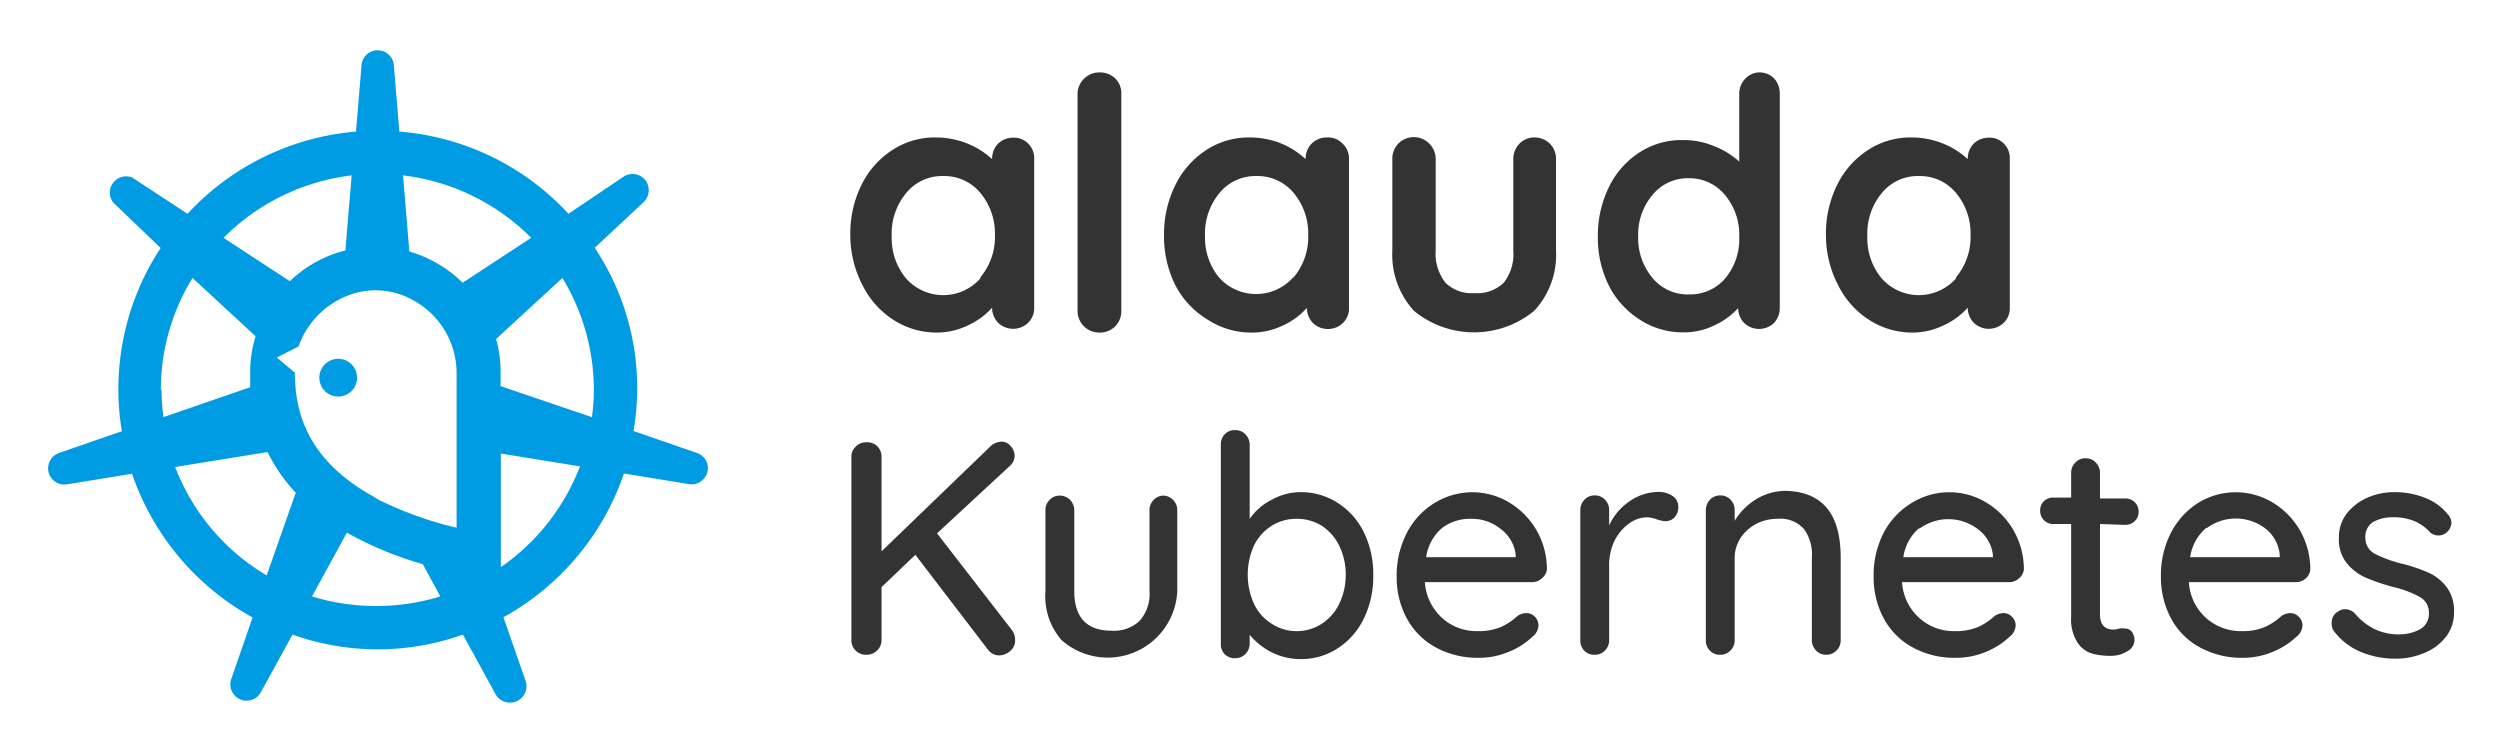 <svg xmlns="http://www.w3.org/2000/svg" role="img" viewBox="-1.22 -1.34 115.31 34.56"><title>Alauda Kubernetes (AKS) logo</title><defs><style>.cls-2{fill:#009ce3}</style></defs><g id="logo"><path d="M14.38 15.21a.87.87 0 0 0-.87.87.87.87 0 1 0 .87-.87z" class="cls-2"/><path d="M30.89 19.54l-2.89-1a11.64 11.64 0 0 0-1.79-8.45L28.45 8a.77.77 0 0 0 .12-1 .76.76 0 0 0-1-.21L25 8.52a11.88 11.88 0 0 0-7.8-3.79l-.25-3a.75.75 0 0 0-1.5 0l-.25 3a11.92 11.92 0 0 0-7.77 3.79L4.88 6.85A.75.75 0 0 0 4 8l2.19 2.1a11.84 11.84 0 0 0-1.79 8.45l-2.89 1a.75.75 0 0 0-.5.83.75.75 0 0 0 .86.62l3-.49a12 12 0 0 0 5.56 6.63L9.44 30a.75.75 0 0 0 1.36.61l1.47-2.68a11.7 11.7 0 0 0 7.86 0l1.47 2.68A.75.75 0 0 0 23 30l-1-2.87a12 12 0 0 0 5.56-6.63l3 .49a.75.75 0 0 0 .83-.5.74.74 0 0 0-.5-.95zM15 6.75l-.29 3.46a5.69 5.69 0 0 0-2.56 1.42l-3.06-2A10 10 0 0 1 15 6.75zm-8.8 9.89a9.85 9.85 0 0 1 1.46-5.16l2.91 2.69a5.43 5.43 0 0 0-.25 1.62v.73l-4 1.38a10.38 10.38 0 0 1-.09-1.26zm4.88 8.56a9.94 9.94 0 0 1-4.22-5l4.26-.69a7.91 7.91 0 0 0 1.3 1.88zm5.09 1.41a10 10 0 0 1-3-.44l1.61-2.94a16.37 16.37 0 0 0 3.5 1.45l.81 1.49a10 10 0 0 1-2.89.44zm.19-4.83l-.36-.22c-3.24-1.79-3.61-4.15-3.62-5.71l-.83-.7 1-.51a3.92 3.92 0 0 1 2-2.23 3.52 3.52 0 0 1 3.29.1 3.83 3.83 0 0 1 2 3.3V23a16.5 16.5 0 0 1-3.45-1.22zm3.76-10.08a5.83 5.83 0 0 0-2.46-1.44l-.29-3.51a10 10 0 0 1 5.91 2.88zm1.76 13.12v-5.24l3.65.59a10 10 0 0 1-3.65 4.65zm4.2-6.92l-4.21-1.43v-.68a5.31 5.31 0 0 0-.21-1.49l3.06-2.82a9.94 9.94 0 0 1 1.45 5.16 8.69 8.69 0 0 1-.09 1.26z" class="cls-2"/></g><path fill="#333" d="M46.2 5.28a.93.93 0 0 1 .28.71v6.86a.93.93 0 0 1-.28.7 1 1 0 0 1-1.38 0 1 1 0 0 1-.28-.7 3.35 3.35 0 0 1-1.1.81A3.31 3.31 0 0 1 42 14a3.67 3.67 0 0 1-2-.58 4 4 0 0 1-1.43-1.59A5 5 0 0 1 38 9.51a5.06 5.06 0 0 1 .52-2.33 4 4 0 0 1 1.42-1.6 3.55 3.55 0 0 1 2-.58 3.91 3.91 0 0 1 1.46.28 3.76 3.76 0 0 1 1.14.72 1 1 0 0 1 .27-.71 1 1 0 0 1 .7-.28.9.9 0 0 1 .69.27zM44 11.45a2.89 2.89 0 0 0 .67-1.94A2.92 2.92 0 0 0 44 7.56a2.16 2.16 0 0 0-1.72-.78 2.13 2.13 0 0 0-1.7.78 2.92 2.92 0 0 0-.67 2 2.89 2.89 0 0 0 .66 1.94 2.29 2.29 0 0 0 3.43 0zm16.7-6.17A.93.93 0 0 1 61 6v6.86a.93.93 0 0 1-.28.7 1 1 0 0 1-1.38 0 1 1 0 0 1-.28-.7 3.35 3.35 0 0 1-1.1.81 3.31 3.31 0 0 1-1.45.33 3.67 3.67 0 0 1-2-.58A4 4 0 0 1 53 11.83a5 5 0 0 1-.53-2.32A5.06 5.06 0 0 1 53 7.18a4 4 0 0 1 1.42-1.6 3.55 3.55 0 0 1 2-.58 3.91 3.91 0 0 1 1.46.28A3.76 3.76 0 0 1 59 6a1 1 0 0 1 .27-.71A1 1 0 0 1 60 5a.9.9 0 0 1 .7.28zm-2.25 6.17a2.89 2.89 0 0 0 .67-1.94 2.92 2.92 0 0 0-.67-1.95 2.16 2.16 0 0 0-1.72-.78 2.13 2.13 0 0 0-1.7.78 2.92 2.92 0 0 0-.67 2 2.89 2.89 0 0 0 .64 1.89 2.29 2.29 0 0 0 3.43 0zM91.2 5.28a.93.93 0 0 1 .28.71v6.86a.93.93 0 0 1-.28.7 1 1 0 0 1-1.38 0 1 1 0 0 1-.28-.7 3.35 3.35 0 0 1-1.1.81A3.31 3.31 0 0 1 87 14a3.67 3.67 0 0 1-2-.58 4 4 0 0 1-1.43-1.59A5 5 0 0 1 83 9.51a5.06 5.06 0 0 1 .52-2.33 4 4 0 0 1 1.42-1.6 3.55 3.55 0 0 1 2-.58 3.91 3.91 0 0 1 1.46.28 3.76 3.76 0 0 1 1.14.72 1 1 0 0 1 .27-.71 1 1 0 0 1 .7-.28.9.9 0 0 1 .69.27zM89 11.45a2.89 2.89 0 0 0 .67-1.94A2.92 2.92 0 0 0 89 7.56a2.16 2.16 0 0 0-1.72-.78 2.13 2.13 0 0 0-1.7.78 2.92 2.92 0 0 0-.67 2 2.89 2.89 0 0 0 .66 1.94 2.29 2.29 0 0 0 3.43 0zm-38.79 2.27a1 1 0 0 1-.73.28 1 1 0 0 1-1-1V3a1 1 0 0 1 .29-.7 1 1 0 0 1 .75-.3 1 1 0 0 1 .7.28.94.94 0 0 1 .28.7V13a1 1 0 0 1-.29.72zm20.06-8.43a1 1 0 0 1 .28.72v4.19a3.8 3.8 0 0 1-1 2.79A4.37 4.37 0 0 1 64 13a3.84 3.84 0 0 1-1-2.79V6a1 1 0 0 1 .28-.72 1 1 0 0 1 1.42 0A1 1 0 0 1 65 6v4.2a2.17 2.17 0 0 0 .45 1.5 1.72 1.72 0 0 0 1.33.48 1.77 1.77 0 0 0 1.36-.48 2.17 2.17 0 0 0 .44-1.5V6a1 1 0 0 1 .29-.72.94.94 0 0 1 .69-.28 1 1 0 0 1 .71.29zM80.6 2.27a1 1 0 0 1 .27.71v9.88a1 1 0 0 1-.27.7 1 1 0 0 1-1.37 0 1 1 0 0 1-.28-.69 3.36 3.36 0 0 1-1.08.79 3.22 3.22 0 0 1-1.43.33 3.62 3.62 0 0 1-2-.57A4 4 0 0 1 73 11.86a4.92 4.92 0 0 1-.52-2.29 5.05 5.05 0 0 1 .52-2.3 3.92 3.92 0 0 1 1.4-1.58 3.56 3.56 0 0 1 2-.57 3.66 3.66 0 0 1 1.44.28 3.81 3.81 0 0 1 1.16.71V3a1 1 0 0 1 .27-.7.9.9 0 0 1 .64-.3.93.93 0 0 1 .69.27zm-2.23 9.21A2.81 2.81 0 0 0 79 9.57a2.83 2.83 0 0 0-.66-1.92 2.13 2.13 0 0 0-1.69-.77 2.1 2.1 0 0 0-1.65.77 2.83 2.83 0 0 0-.66 1.92 2.85 2.85 0 0 0 .66 1.91 2.1 2.1 0 0 0 1.69.76 2.12 2.12 0 0 0 1.68-.76zM45.6 28.19a.61.61 0 0 1-.23.5.79.79 0 0 1-.52.2.64.64 0 0 1-.49-.25L41 24.25l-1.56 1.49v2.43a.66.66 0 0 1-.2.49.69.69 0 0 1-.5.2.67.67 0 0 1-.5-.2.66.66 0 0 1-.19-.49v-8.44a.63.63 0 0 1 .2-.47.65.65 0 0 1 .5-.2.66.66 0 0 1 .5.19.67.67 0 0 1 .19.48v4.36l5-4.82a.78.78 0 0 1 .53-.24.54.54 0 0 1 .43.21.68.68 0 0 1 .18.45.66.66 0 0 1-.19.43L42 23.26l3.46 4.47a.73.73 0 0 1 .14.46zm7.29-6.47a.65.65 0 0 1 .19.48v3.72a3.21 3.21 0 0 1-5.34 2.26 3.08 3.08 0 0 1-.74-2.26V22.2a.65.65 0 0 1 .19-.48.61.61 0 0 1 .46-.2.66.66 0 0 1 .49.2.69.69 0 0 1 .19.48v3.72c0 1.22.57 1.83 1.72 1.83a1.72 1.72 0 0 0 1.3-.46 1.88 1.88 0 0 0 .45-1.37V22.2a.65.65 0 0 1 .19-.48.62.62 0 0 1 .47-.2.66.66 0 0 1 .43.2zm7.58.13a3.31 3.31 0 0 1 1.21 1.35 4.34 4.34 0 0 1 .44 2 4.43 4.43 0 0 1-.44 2 3.37 3.37 0 0 1-1.21 1.37 3.06 3.06 0 0 1-1.69.49 3 3 0 0 1-1.36-.32 3.19 3.19 0 0 1-1-.8v.41a.68.68 0 0 1-.19.47.66.66 0 0 1-.49.2.63.63 0 0 1-.65-.67v-9.18a.66.66 0 0 1 .18-.48.61.61 0 0 1 .47-.19.63.63 0 0 1 .49.2.67.67 0 0 1 .19.47v3.42a2.71 2.71 0 0 1 1-.87 2.75 2.75 0 0 1 1.37-.36 3.11 3.11 0 0 1 1.68.49zm-.71 5.57a2.28 2.28 0 0 0 .8-.93 3.05 3.05 0 0 0 .29-1.33 3 3 0 0 0-.29-1.31 2.34 2.34 0 0 0-.8-.93 2.15 2.15 0 0 0-1.17-.33 2.13 2.13 0 0 0-1.17.33 2.26 2.26 0 0 0-.81.92 3.28 3.28 0 0 0 0 2.65 2.17 2.17 0 0 0 .81.93 2.07 2.07 0 0 0 1.17.35 2.09 2.09 0 0 0 1.17-.35zm10.13-2.08a.64.64 0 0 1-.46.17H64.5a2.46 2.46 0 0 0 .78 1.64 2.37 2.37 0 0 0 1.66.62 2.59 2.59 0 0 0 1.09-.2 2.75 2.75 0 0 0 .74-.5.76.76 0 0 1 .41-.13.54.54 0 0 1 .4.17.57.57 0 0 1 .16.39.69.69 0 0 1-.28.53 3.35 3.35 0 0 1-1.08.69A3.5 3.5 0 0 1 67 29a4.05 4.05 0 0 1-2-.48 3.34 3.34 0 0 1-1.33-1.33 4 4 0 0 1-.47-1.93 4.27 4.27 0 0 1 .49-2.06A3.44 3.44 0 0 1 65 21.83a3.3 3.3 0 0 1 3.38 0 3.57 3.57 0 0 1 1.26 1.27 3.62 3.62 0 0 1 .49 1.82.61.61 0 0 1-.24.42zM65.31 23a2.16 2.16 0 0 0-.75 1.36h4.13v-.11a1.73 1.73 0 0 0-.69-1.19 2.11 2.11 0 0 0-1.35-.47 2.15 2.15 0 0 0-1.34.41zm10.62-1.46a.59.59 0 0 1 .26.47.7.7 0 0 1-.17.51.58.58 0 0 1-.43.18 1.6 1.6 0 0 1-.38-.08 1.42 1.42 0 0 0-.46-.1 1.44 1.44 0 0 0-.85.3 2.2 2.2 0 0 0-.67.82 2.64 2.64 0 0 0-.23 1.17v3.38a.64.64 0 0 1-.19.47.63.63 0 0 1-.48.2.63.63 0 0 1-.48-.19.68.68 0 0 1-.18-.48v-6a.69.69 0 0 1 .19-.48.63.63 0 0 1 .47-.2.63.63 0 0 1 .48.2.65.65 0 0 1 .19.48v.71a2.65 2.65 0 0 1 .93-1.11 2.35 2.35 0 0 1 1.4-.44 1.11 1.11 0 0 1 .6.19zm7.75 2.84v3.81a.64.64 0 0 1-.19.47.63.63 0 0 1-.48.2.63.63 0 0 1-.47-.2.68.68 0 0 1-.19-.47v-3.8a2 2 0 0 0-.35-1.31 1.44 1.44 0 0 0-1.23-.49 2.12 2.12 0 0 0-1 .24 2 2 0 0 0-.72.66 1.71 1.71 0 0 0-.26.9v3.8a.64.64 0 0 1-.19.47.63.63 0 0 1-.48.2.61.61 0 0 1-.47-.19.65.65 0 0 1-.19-.48v-6a.69.69 0 0 1 .19-.48.65.65 0 0 1 .47-.2.63.63 0 0 1 .48.2.65.65 0 0 1 .19.48v.49a3 3 0 0 1 1-1 2.65 2.65 0 0 1 1.39-.38c1.66.06 2.5 1.06 2.5 3.08zm8.22.96a.66.66 0 0 1-.46.17h-4.93a2.41 2.41 0 0 0 .78 1.64 2.37 2.37 0 0 0 1.66.62 2.62 2.62 0 0 0 1.09-.2 2.92 2.92 0 0 0 .74-.5.73.73 0 0 1 .41-.13.52.52 0 0 1 .39.17.54.54 0 0 1 .17.39.69.69 0 0 1-.28.53 3.46 3.46 0 0 1-1.08.69A3.5 3.5 0 0 1 89 29a4 4 0 0 1-2-.48 3.28 3.28 0 0 1-1.33-1.33 4 4 0 0 1-.47-1.93 4.26 4.26 0 0 1 .48-2.06A3.53 3.53 0 0 1 87 21.83a3.3 3.3 0 0 1 3.38 0 3.57 3.57 0 0 1 1.26 1.27 3.62 3.62 0 0 1 .49 1.82.61.61 0 0 1-.23.42zM87.32 23a2.16 2.16 0 0 0-.75 1.36h4.13v-.11a1.73 1.73 0 0 0-.7-1.19 2.25 2.25 0 0 0-2.71 0zm8.32-.17V27c0 .46.21.7.63.7a1.14 1.14 0 0 0 .26-.05 1.21 1.21 0 0 1 .27 0 .4.4 0 0 1 .31.15.65.65 0 0 1 .12.4.6.6 0 0 1-.33.5 1.43 1.43 0 0 1-.76.21 3.25 3.25 0 0 1-.85-.1 1.23 1.23 0 0 1-.68-.5 2 2 0 0 1-.3-1.21v-4.27h-.81a.61.61 0 0 1-.45-.18.62.62 0 0 1-.17-.44.58.58 0 0 1 .17-.43.6.6 0 0 1 .45-.17h.81v-1.18a.63.63 0 0 1 .19-.43.59.59 0 0 1 .48-.2.6.6 0 0 1 .47.2.67.67 0 0 1 .19.47v1.18h1.16a.62.62 0 0 1 .44.17.6.6 0 0 1 .18.44.57.57 0 0 1-.18.44.62.62 0 0 1-.44.17zm9.49 2.51a.66.66 0 0 1-.46.17h-4.93a2.39 2.39 0 0 0 2.44 2.26 2.62 2.62 0 0 0 1.09-.2 2.92 2.92 0 0 0 .74-.5.76.76 0 0 1 .41-.13.52.52 0 0 1 .39.17.54.54 0 0 1 .17.39.69.69 0 0 1-.28.53 3.46 3.46 0 0 1-1.08.69 3.5 3.5 0 0 1-1.37.28 4 4 0 0 1-2-.48 3.28 3.28 0 0 1-1.33-1.33 4 4 0 0 1-.47-1.93 4.26 4.26 0 0 1 .48-2.06 3.53 3.53 0 0 1 1.28-1.37 3.3 3.3 0 0 1 3.38 0 3.57 3.57 0 0 1 1.26 1.27 3.62 3.62 0 0 1 .49 1.82.61.61 0 0 1-.21.42zM100.55 23a2.16 2.16 0 0 0-.75 1.36h4.13v-.11a1.73 1.73 0 0 0-.67-1.22 2.25 2.25 0 0 0-2.71 0zm5.78 4.33a.56.56 0 0 1 .3-.47.51.51 0 0 1 .32-.1.63.63 0 0 1 .46.21 2.79 2.79 0 0 0 .9.71 2.61 2.61 0 0 0 1.16.24 2 2 0 0 0 .94-.24.81.81 0 0 0 .4-.75.8.8 0 0 0-.41-.73 4.72 4.72 0 0 0-1.21-.46 9.28 9.28 0 0 1-1.3-.44 2.35 2.35 0 0 1-.88-.68 1.74 1.74 0 0 1-.35-1.15 1.79 1.79 0 0 1 .35-1.11 2.52 2.52 0 0 1 .95-.74 3.11 3.11 0 0 1 1.3-.26 3.74 3.74 0 0 1 1.34.25 2.49 2.49 0 0 1 1.08.77.62.62 0 0 1 .17.4.64.64 0 0 1-.22.44.59.59 0 0 1-.76 0 2 2 0 0 0-.72-.52 2.44 2.44 0 0 0-1-.18 1.81 1.81 0 0 0-.9.21.79.79 0 0 0-.37.74.82.82 0 0 0 .43.73 5.7 5.7 0 0 0 1.26.46 7.73 7.73 0 0 1 1.24.42 2.18 2.18 0 0 1 .82.66 1.84 1.84 0 0 1 .34 1.16 1.8 1.8 0 0 1-.38 1.14 2.4 2.4 0 0 1-1 .74 3.3 3.3 0 0 1-1.29.26 4.15 4.15 0 0 1-1.63-.31 3 3 0 0 1-1.27-1 .72.72 0 0 1-.07-.4z" id="Wordmark"/></svg>